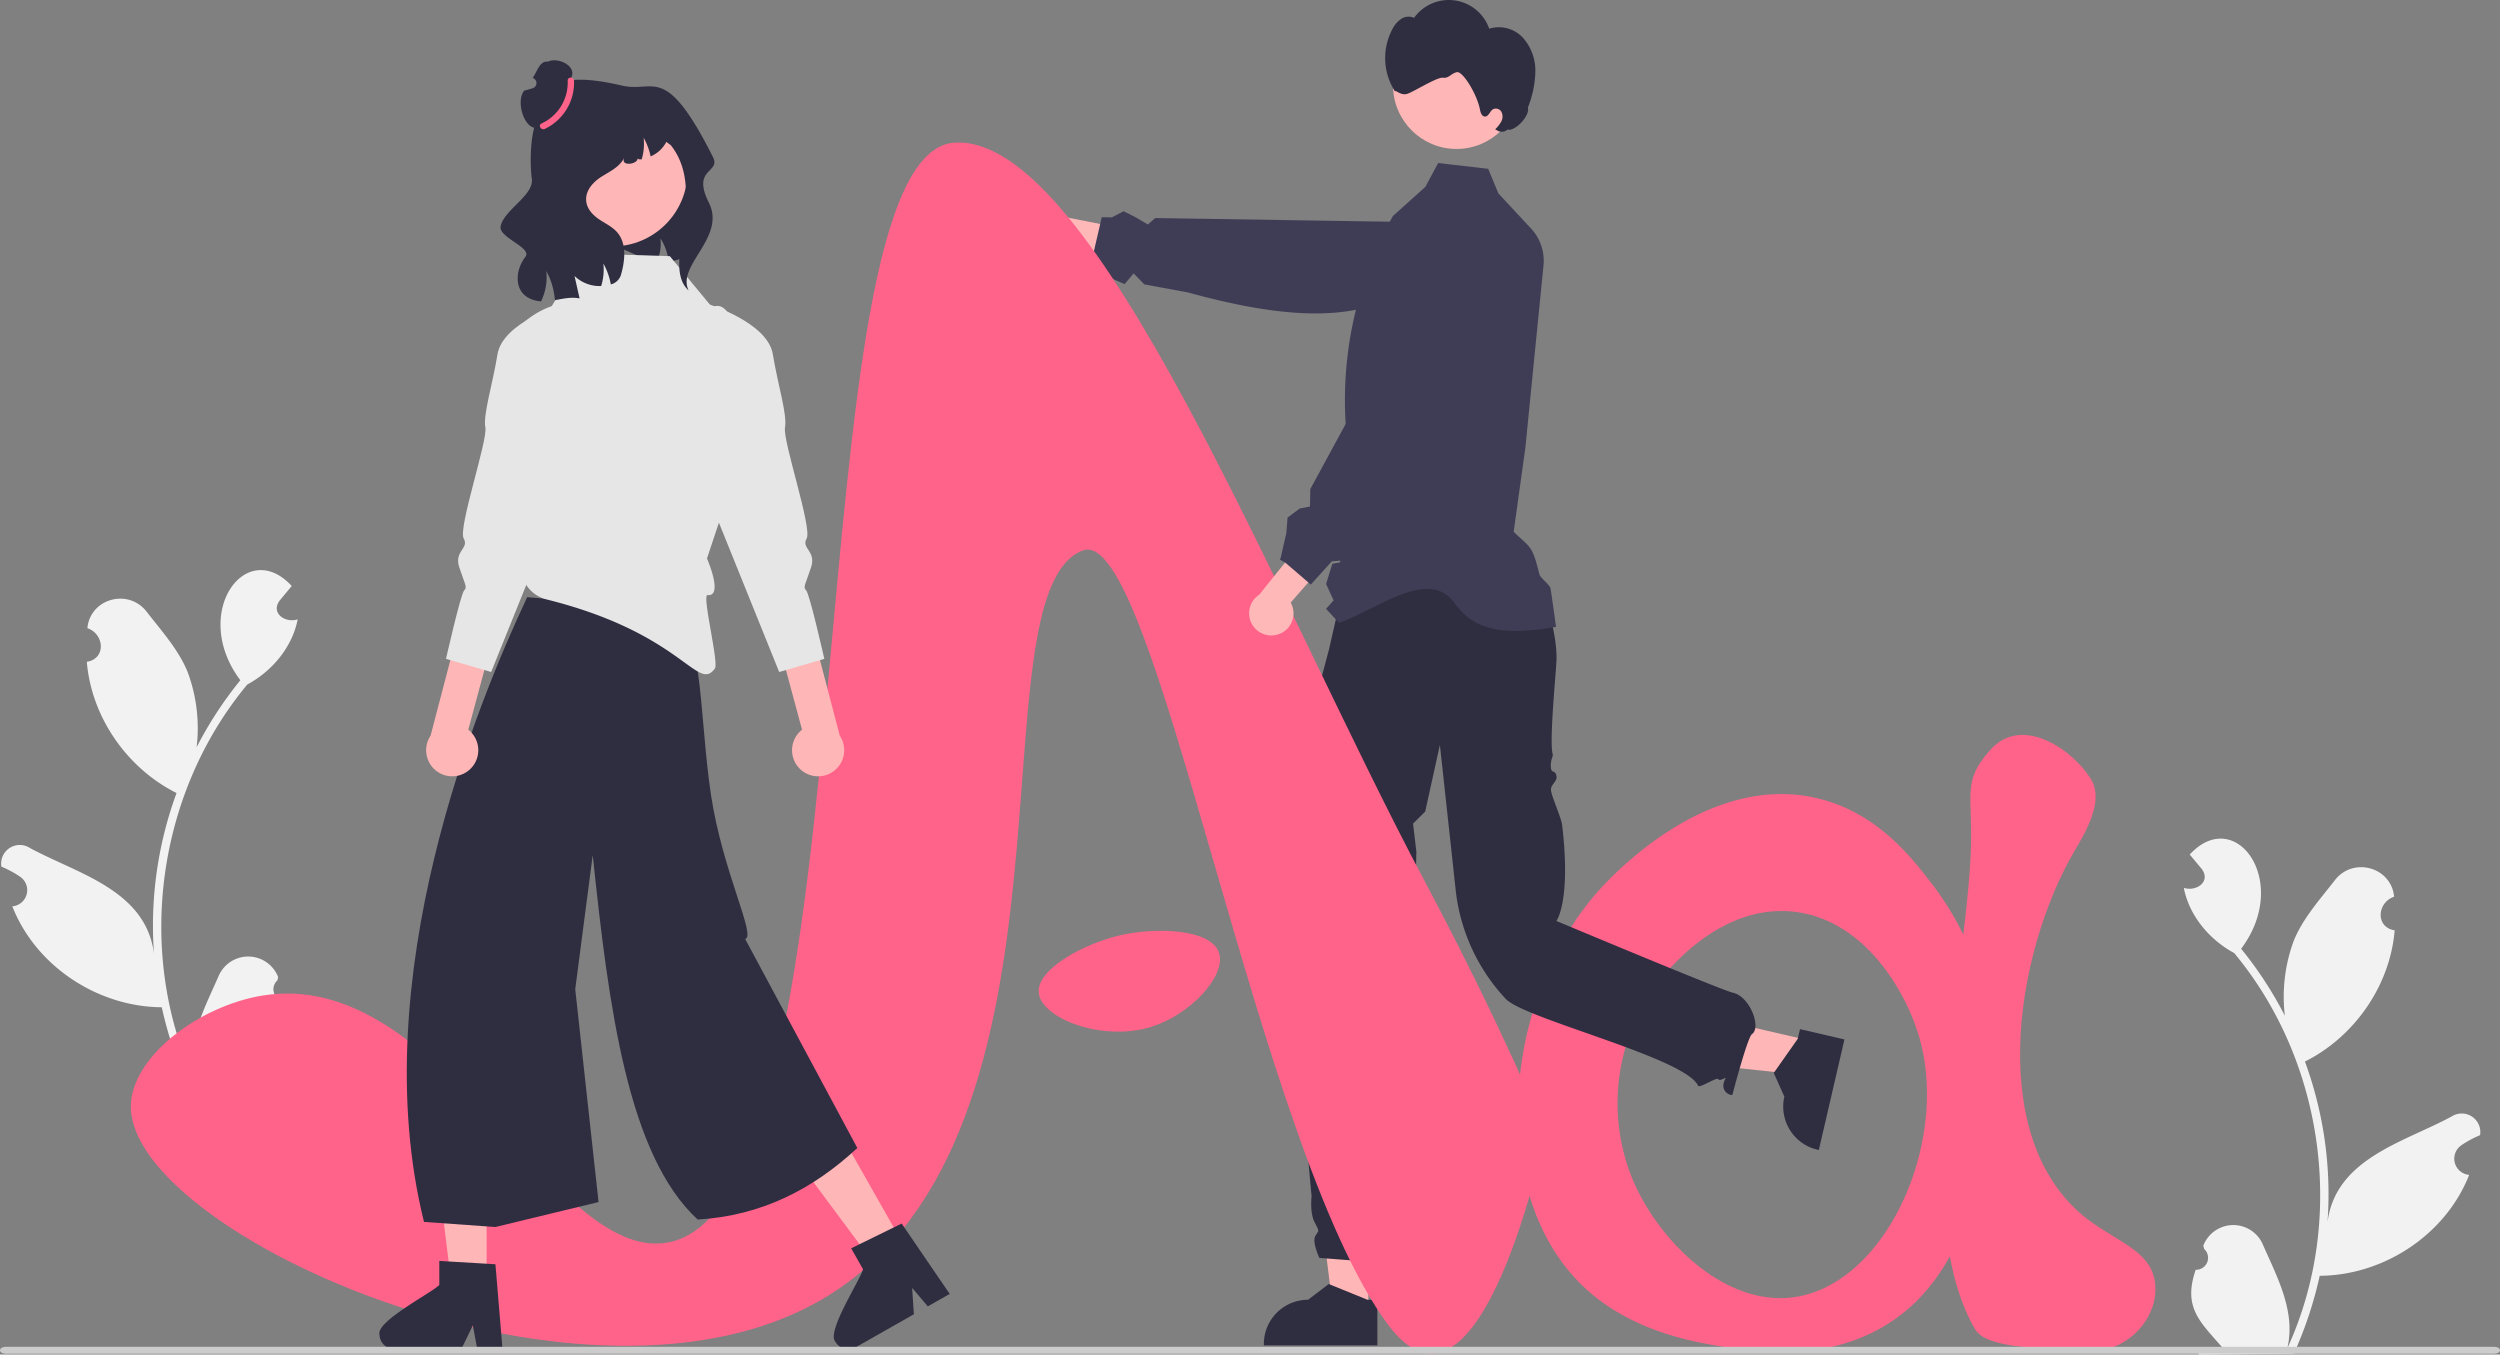 <svg xmlns="http://www.w3.org/2000/svg" data-name="Layer 1" width="744.807" height="403.554" viewBox="0 0 744.807 403.554" xmlns:xlink="http://www.w3.org/1999/xlink"><rect x="0" y="0" width="744.807" height="403.554" fill="#808080" stroke="none"/><path d="M803.29,511.718c-6.06-7.918-16.558-21.634-34.613-25.758-34.017-7.772-63.247,25.724-66.006,28.978-27.525,32.462-31.786,88.612-4.025,115.913,14.229,13.993,33.565,17.157,41.857,18.514,9.741,1.594,32.402,5.302,51.517-8.05,10.264-7.169,15.187-16.24,18.514-22.539C826.142,589.227,828.166,544.22,803.29,511.718ZM761.037,634.806c-19.942,2.06-38.841-16.653-46.604-34.176a59.499,59.499,0,0,1,8.285-61.103c2.879-3.49,18.193-22.052,39.354-19.677,20.812,2.336,33.206,23.345,37.283,37.283C808.589,588.693,789.195,631.897,761.037,634.806Z" transform="translate(-227.597 -248.223)" fill="#ff638a"/><polygon points="407.676 390.653 397.189 390.653 392.2 350.202 407.678 350.202 407.676 390.653" fill="#ffb6b6"/><path d="M634.993,635.451l-11.197-4.554-.321-.132-6.182,4.686a13.164,13.164,0,0,0-13.162,13.162v.427H637.944V635.451Z" transform="translate(-227.597 -248.223)" fill="#2f2e41"/><polygon points="538.995 309.986 536.629 320.203 496.095 315.941 499.586 300.861 538.995 309.986" fill="#ffb6b6"/><path d="M763.858,554.828l-.608,2.61-.062.269-6.943,9.875-.211.295,3.166,7.078a13.155,13.155,0,0,0,9.858,15.787l.412.095,7.63-32.938Z" transform="translate(-227.597 -248.223)" fill="#2f2e41"/><path d="M628.16,421.455l57.828,2.024.403-.586s4.933,11.51,4.933,21.375c0,3.28-2.281,24.733-1.122,28.792.144.505-.848,1.742-.523,4.092.211,1.525,1.376.352,1.644,2.466.192,1.517-1.859,2.355-1.644,4.111.234,1.918,3.056,8.13,3.31,10.263,2.704,22.712-1.697,28.614-1.697,28.614s49.458,20.724,52.517,21.353c5.134,1.056,8.6,10.39,5.755,12.332-1.355.924-5.863,18.143-5.863,18.143-.962.174-3.972-1.335-2.054-4.905.353-.657-1.752,1.015-2.102.229-.372-.837-5.642,2.834-6.068,1.906-3.826-8.339-51.701-19.895-57.268-25.829a56.398,56.398,0,0,1-14.868-31.869l-4.769-43.805-4.377,19.855-3.621,3.578.993,8.344-.171,8.099-9.043,33.707s-1.356,62.948.822,64.947c1.18,1.083,6.186,14.418-3.288,15.62l-17.214-1.328s-2.319-4.888-1.16-6.627,1.09-1.265-.325-4.111-.835-7.67-.835-7.67a568.25,568.25,0,0,1-2.664-68.229c.863-37.409,6.092-80.384,6.092-81.259A5.784,5.784,0,0,0,621.3,452.477v-2.361l2.221-8.367Z" transform="translate(-227.597 -248.223)" fill="#2f2e41"/><path d="M691.169,434.982c-14.601,2.525-24.393,1.564-30.418-7.399-7.861-10.01-22.157,1.81-34.219,6.204l-1.431-1.546-2.433-2.623,2.236-2.532-2.236-4.883,1.866-6.026,2.384-.436-.641-5.188-1.003-3.034,2.943-3.231,2.499-8.065-1.8-16.878a112.433,112.433,0,0,1,13.664-66.772l6.832-6.133,2.836-2.549,3.806-7.103,4.02.469,10.885,1.258.37.888,2.672,6.445,9.706,10.426a14.193,14.193,0,0,1,3.735,11.072h0l-.279,2.812-.206,2.022-.97,9.734-3.954,39.766-.296,2.113-3.182,22.863c5.171,4.998,5.486,3.908,7.681,12.704.247.978,3.108,3.157,3.288,4.111C689.78,424.821,691.169,434.982,691.169,434.982Z" transform="translate(-227.597 -248.223)" fill="#3f3d56"/><circle cx="433.926" cy="25.472" r="18.905" fill="#ffb6b6"/><path d="M681.302,259.463a9.748,9.748,0,0,0-10.033-2.692,12.752,12.752,0,0,0-22.392-3.238,3.965,3.965,0,0,0-3.881.357,8.176,8.176,0,0,0-2.612,3.082,18.351,18.351,0,0,0,1.03,18.816c-.74-1.494,1.34,1.079,3.368.405,1.742-.456,8.895-5.043,10.681-4.812,1.785.232,2.364-1.208,4.111-1.644,1.71-.547,6.077,6.524,6.952,11.202.166.887.568,1.988,1.47,2.008,1.111.025,1.443-1.566,2.38-2.163a1.912,1.912,0,0,1,2.539.778,3.116,3.116,0,0,1-.053,2.853,9.21,9.21,0,0,1-1.824,2.326l.485.267a2.532,2.532,0,0,0,3.214-.218c1.806.815,6.717-3.779,6.065-6.559a30.749,30.749,0,0,0,2.214-10.703A14.691,14.691,0,0,0,681.302,259.463Z" transform="translate(-227.597 -248.223)" fill="#2f2e41"/><path d="M535.594,323.168a6.567,6.567,0,0,0,9.998-1.199l40.412,9.671-4.035-11.436-38.652-7.634a6.603,6.603,0,0,0-7.723,10.598Z" transform="translate(-227.597 -248.223)" fill="#ffb8b8"/><path d="M656.329,316.133l-3.237-1.688-14.767-.232-.541-.005-.03.003-11.322-.173-54.67-.857-2.198,1.92-3.38-2.007-3.831-1.942-3.516,1.827-3.007-.047-.458,2.017-.004.007-.013.058-2.036,8.802-.004.007.025,2.076,3.537,3.811,1.875,1.437,3.893,1.722,2.695-3.21,3.161,3.283,12.959,2.386c21.664,5.968,41.612,8.841,56.921,3.324l1.924-.09,15.196-.723a10.528,10.528,0,0,0,9.409-6.929l.004-.007a10.427,10.427,0,0,0,.604-4.15,10.272,10.272,0,0,0-.919-3.747,10.592,10.592,0,0,0-4.71-5.007Z" transform="translate(-227.597 -248.223)" fill="#3f3d56"/><path d="M881.739,626.518a3.564,3.564,0,0,0,2.524-6.201c-.093-.356-.16-.612-.253-.968a9.575,9.575,0,0,1,17.749-.336c4.318,9.846,9.881,20.028,7.267,30.943,17.594-38.227,11.037-85.508-15.81-117.8-7.374-3.971-13.387-11.093-15.014-19.414,3.642,1.195,8.14-1.8,5.374-5.598-1.197-1.45-2.405-2.889-3.602-4.339,13.65-14.818,30.301,8.108,15.31,28.074a114.265,114.265,0,0,1,13.024,19.951,48.043,48.043,0,0,1,2.656-22.342c2.682-6.649,7.775-12.276,12.252-18.044,5.443-7.029,16.813-3.918,17.639,4.928-5.069,1.72-5.659,9.071.166,10.02-1.367,16.483-11.982,31.721-26.732,39.085a114.709,114.709,0,0,1,6.725,47.885c2.435-19.011,22.771-23.812,36.944-31.494a5.549,5.549,0,0,1,8.516,5.54,32.051,32.051,0,0,0-5.589,3.017,4.844,4.844,0,0,0,2.335,8.821c-7.011,17.839-25.462,29.949-44.529,30.064a117.929,117.929,0,0,1-7.701,23.201l-28.298.269c-.104-.313-.199-.637-.293-.951a32.153,32.153,0,0,0,7.826-.541c-7.008-8.139-12.407-12.274-8.483-23.767Z" transform="translate(-227.597 -248.223)" fill="#f2f2f2"/><path d="M312.747,546.518a3.564,3.564,0,0,1-2.524-6.201c.093-.356.16-.612.253-.968a9.575,9.575,0,0,0-17.749-.336c-4.318,9.846-9.881,20.028-7.267,30.943-17.594-38.227-11.037-85.508,15.81-117.8,7.374-3.971,13.387-11.093,15.014-19.414-3.642,1.195-8.14-1.8-5.374-5.598,1.197-1.45,2.405-2.889,3.602-4.339-13.65-14.818-30.301,8.108-15.31,28.074a114.265,114.265,0,0,0-13.024,19.951,48.043,48.043,0,0,0-2.656-22.342c-2.682-6.649-7.775-12.276-12.252-18.044-5.443-7.029-16.813-3.918-17.639,4.928,5.069,1.72,5.659,9.071-.166,10.02,1.367,16.483,11.982,31.721,26.732,39.085a114.71,114.71,0,0,0-6.725,47.885c-2.435-19.011-22.771-23.812-36.944-31.494a5.549,5.549,0,0,0-8.516,5.54,32.051,32.051,0,0,1,5.589,3.017,4.844,4.844,0,0,1-2.335,8.821c7.011,17.839,25.462,29.949,44.529,30.064a117.929,117.929,0,0,0,7.701,23.201l28.298.269c.104-.313.199-.637.293-.951a32.153,32.153,0,0,1-7.826-.541c7.008-8.139,12.407-12.274,8.483-23.767Z" transform="translate(-227.597 -248.223)" fill="#f2f2f2"/><path d="M305.86,544.811c53.169-8.604,86.007,79.177,120.299,73.652,62.847-10.125,36.797-325.074,85.928-327.753,41.88-2.283,95.605,136.698,139.975,220.079,23.322,43.828,36,75,36,75s-19.406,94.168-47,57c-39.419-53.097-69.059-239.039-90.921-230.553-33.476,12.994,4.282,172.867-76.107,222.184-70.217,43.076-207.372-18.127-207.454-56.467C266.548,563.23,286.725,547.908,305.86,544.811Z" transform="translate(-227.597 -248.223)" fill="#ff638a"/><path d="M561.354,526.853c-10.835,2.479-25.063,10.144-24.291,17.206.827,7.57,18.904,14.585,33.401,10.121,11.893-3.662,22.715-15.462,20.243-22.267C588.154,524.889,571.89,524.442,561.354,526.853Z" transform="translate(-227.597 -248.223)" fill="#ff638a"/><path d="M845.816,501.445c3.497-5.921,8.499-14.698,4.83-20.917-5.009-8.492-20.542-19.814-30.207-8.77-7.346,8.394-5.696,11.75-5.598,24.782.268,35.575-19.872,111.549,1.178,147.702,3.94,6.768,25.719,5.426,34.348,6.267,9.564.933,19.942-8.366,19.351-19.128-.529-9.638-9.586-12.445-18.636-18.784C818.535,589.797,827.706,532.11,845.816,501.445Z" transform="translate(-227.597 -248.223)" fill="#ff638a"/><path d="M434.47,297.68q-.33,3.96-.64,7.92a52.441,52.441,0,0,1-1.29,9.18,5.281,5.281,0,0,1-1.05,2.29c-.94,1.07.8,7.33-.49,7.93a12.747,12.747,0,0,1-4.16,1.17c-.06-.44-.14-.88-.23-1.31-.01-.05-.02-.09-.03-.14a16.686,16.686,0,0,0-2.23-5.5,12.816,12.816,0,0,1-.65,5.92c-.11.31-.24.62-.38.93-5.67-.84-10.58-4.67-14.45-4.63a140.97,140.97,0,0,1-4.95-24.13c-.25-2.18-.39-4.6.95-6.33,1.19-1.54,3.22-2.1,5.12-2.51a81.11,81.11,0,0,1,18.9-1.81L417.9,284.1a30.68,30.68,0,0,1,9.18.87c2.95.89,5.74,2.84,6.88,5.71C434.83,292.87,434.65,295.33,434.47,297.68Z" transform="translate(-227.597 -248.223)" fill="#2f2e41"/><polygon points="144.977 381.87 134.398 381.87 129.365 341.065 144.979 341.066 144.977 381.87" fill="#ffb6b6"/><path d="M340.644,645.702a4.5,4.5,0,0,0,4.471,4.48h19.915l.617-1.279,2.817-5.813,1.091,5.813.241,1.279h7.512l-.107-1.288-2.003-24.019-2.62-.161-11.321-.671-2.781-.17v7.172C356.364,633.29,339.803,641.777,340.644,645.702Z" transform="translate(-227.597 -248.223)" fill="#2f2e41"/><polygon points="268.914 370.355 259.713 375.576 235.199 342.569 248.779 334.865 268.914 370.355" fill="#ffb6b6"/><path d="M476.442,647.911a4.478,4.478,0,0,0,6.099,1.69l1.046-.59h.009l16.266-9.237-.519-7.86,4.668,5.508,3.443-1.958,3.085-1.753-2.727-3.988-11.598-16.982-2.361,1.163L483.667,618.902l-2.486,1.225,3.532,6.233C483.989,629.365,473.777,644.906,476.442,647.911Z" transform="translate(-227.597 -248.223)" fill="#2f2e41"/><path d="M425.073,429.794c12.391.445,10.489,29.802,14.357,55.336,3.451,22.78,13.546,42.019,10.17,42.836L483.013,590.236c-13.066,12.136-28.397,20.183-47.559,21.319-20.794-19.108-26.497-63.08-31.271-108.58L398.971,542.933l6.949,63.411-30.741,7.434-21.263-1.519c-18.022-72.693,16.074-154.904,30.753-186.138Z" transform="translate(-227.597 -248.223)" fill="#2f2e41"/><path d="M438.219,414.605l5.629-16.887,4.021-5.629,1.608-16.083c0-43.423-9.686-36.192-9.686-36.192l-12.634-15.272-14.374-.449-11.359-.355L391.981,339.419l0,0a25.279,25.279,0,0,0-16.41,19.06l-2.613,13.58,9.776,29.68-.431-2.205c-4.602,8.495-3.431,9.773.379,16.152l.189,2.303a9.938,9.938,0,0,0,7.533,8.81c40.714,10.147,44.946,27.896,50.18,20.569,1.216-1.703-3.945-22.026-2.185-21.85C443.222,426,438.219,414.605,438.219,414.605Z" transform="translate(-227.597 -248.223)" fill="#e6e6e6"/><path d="M466.08,477.454a7.779,7.779,0,0,1,.46-11.839l-10.088-37.439,9.67-5.336,11.656,44.554a7.768,7.768,0,0,1-11.698,10.06Z" transform="translate(-227.597 -248.223)" fill="#ffb6b6"/><path d="M438.303,338.722s17.953,5.467,19.533,15.012,4.339,17.966,3.626,21.871,8.193,30.037,6.457,33.043,2.933,3.657,1.321,8.584-2.511,5.95-1.488,6.849,5.434,20.438,5.434,20.438l-13.45,3.908L434.961,387.043Z" transform="translate(-227.597 -248.223)" fill="#e6e6e6"/><path d="M367.576,477.454a7.779,7.779,0,0,0-.46-11.839l10.088-37.439L367.535,422.84l-11.656,44.554a7.768,7.768,0,0,0,11.698,10.06Z" transform="translate(-227.597 -248.223)" fill="#ffb6b6"/><path d="M395.354,338.722s-17.953,5.467-19.533,15.012-4.339,17.966-3.626,21.871-8.193,30.037-6.457,33.043-2.933,3.657-1.321,8.584,2.511,5.95,1.488,6.849-5.434,20.438-5.434,20.438l13.45,3.908L398.696,387.043Z" transform="translate(-227.597 -248.223)" fill="#e6e6e6"/><circle cx="182.457" cy="51.034" r="22.38" fill="#ffb6b6"/><path d="M432.76,334.753c-8.44-7.505,5.95-28.942-5.29-43.248l-1.35-1.01a9.531,9.531,0,0,1-4.68,4.326,20.341,20.341,0,0,0-2.09-5.575,16.265,16.265,0,0,1-.57,6.438c-.63.079-1.08-.011-1.24-.295.2,1.737-5.11,2.6-4-.102a.598.598,0,0,1,.03-.079c-1.37,2.759-4.19,4.042-6.64,5.575-2.45,1.521-4.94,4.065-4.7,7.221.2,2.555,2.15,4.462,4.11,5.734,1.96,1.283,4.16,2.282,5.58,4.269,2.39,3.338,1.83,8.232.62,12.296a4.285,4.285,0,0,1-2.96,2.657,20.468,20.468,0,0,0-2.23-6.245,16.405,16.405,0,0,1-.65,6.722,10.774,10.774,0,0,1-7.94-2.997l1.51,6.699c-2.43-.511-4.88.068-7.35.511a21.884,21.884,0,0,0-.31-2.259,20.311,20.311,0,0,0-2.26-6.404,16.369,16.369,0,0,1-1.17,8.141c-.12.295-.25.59-.39.874-3.8-.272-7.59-2.487-6.87-8.243a11.338,11.338,0,0,1,2.24-5.064c1.96-2.748-8.03-5.688-7.42-9.004.91-4.916,10.02-9.265,9.3-14.227-.64-4.496-.515-14.646,1.96-18.144,3.575-5.054-.391-15.509,25.02-9.572C422.473,275.956,425.75,266.683,440,295c2.443,4.855-6.44,3.186-1.22,13.593S429.05,327.248,432.76,334.753Z" transform="translate(-227.597 -248.223)" fill="#2f2e41"/><path d="M227.597,650.502c-.003-.571.738-1.035,1.655-1.036H970.739c.919,0,1.664.464,1.664,1.036s-.745,1.036-1.664,1.036H229.261c-.917.002-1.662-.46-1.664-1.03Z" transform="translate(-227.597 -248.223)" fill="#ccc"/><path d="M608.55,437.162a6.567,6.567,0,0,0,3.576-9.414l27.313-31.315-12.003-1.731L602.744,425.404a6.603,6.603,0,0,0,5.806,11.758Z" transform="translate(-227.597 -248.223)" fill="#ffb8b8"/><path d="M620.505,419.738l3.88-4.281,3.744-.322.255-.319.978-1.248.375-3.477,2.876-.675,6.41-8.187.979-1.629L666.908,368.162l5.489-9.141.863-1.857,2.688-5.782-.354-14.582a10.481,10.481,0,0,0,.328-8.089,10.646,10.646,0,0,0-.543-1.233l-.152-.284a10.582,10.582,0,0,0-1.405-1.941l-.009-.014a10.256,10.256,0,0,0-3.399-2.453,10.474,10.474,0,0,0-3.175-.88,10.609,10.609,0,0,0-7.186,1.807l-3.302,2.283-2.997,2.089-6.861,12.63-.45.823-.016.02-21.127,38.871-6.369,11.721-.971,1.78-.09,5.207-3.063.58-3.616,2.708-.363,4.611-1.701,7.435-.259.419,1.585.939.153.087.289.254,4.034,3.463,2.446,2.106.081.065.636.599Z" transform="translate(-227.597 -248.223)" fill="#3f3d56"/><path d="M388.545,285.98c.05.019.094.038.145.057a2.358,2.358,0,0,0,.295.108,8.133,8.133,0,0,0,1.992.458,7.978,7.978,0,0,0,.874.046,8.228,8.228,0,0,0,1.12-.073,7.919,7.919,0,0,0,1.221-.248,5.814,5.814,0,0,0,.56-.181,8.578,8.578,0,0,0,5.309-5.502l0-.006a3.713,3.713,0,0,0,.108-.377,8.513,8.513,0,0,0,.282-2.169l0-.013a8.513,8.513,0,0,0-1.591-4.978c-.627-.888-1.35-1.037-.944-2.052,1.295-3.24-4.004-5.889-7.133-4.464a3.062,3.062,0,0,0-.34-.013c-2.107-.005-2.888,3.106-4.144,4.857l.036.012a1.616,1.616,0,0,1-.021,3.058q-1.254.409-2.535.722C380.965,278.546,384.192,288.272,388.545,285.98Z" transform="translate(-227.597 -248.223)" fill="#2f2e41"/><path d="M398.613,272.262a15.254,15.254,0,0,1-8.726,14.377c-1.098.497-2.054-1.13-.948-1.631a13.42,13.42,0,0,0,7.787-12.75c-.063-1.213,1.824-1.205,1.887.005Z" transform="translate(-227.597 -248.223)" fill="#ff638a"/></svg>